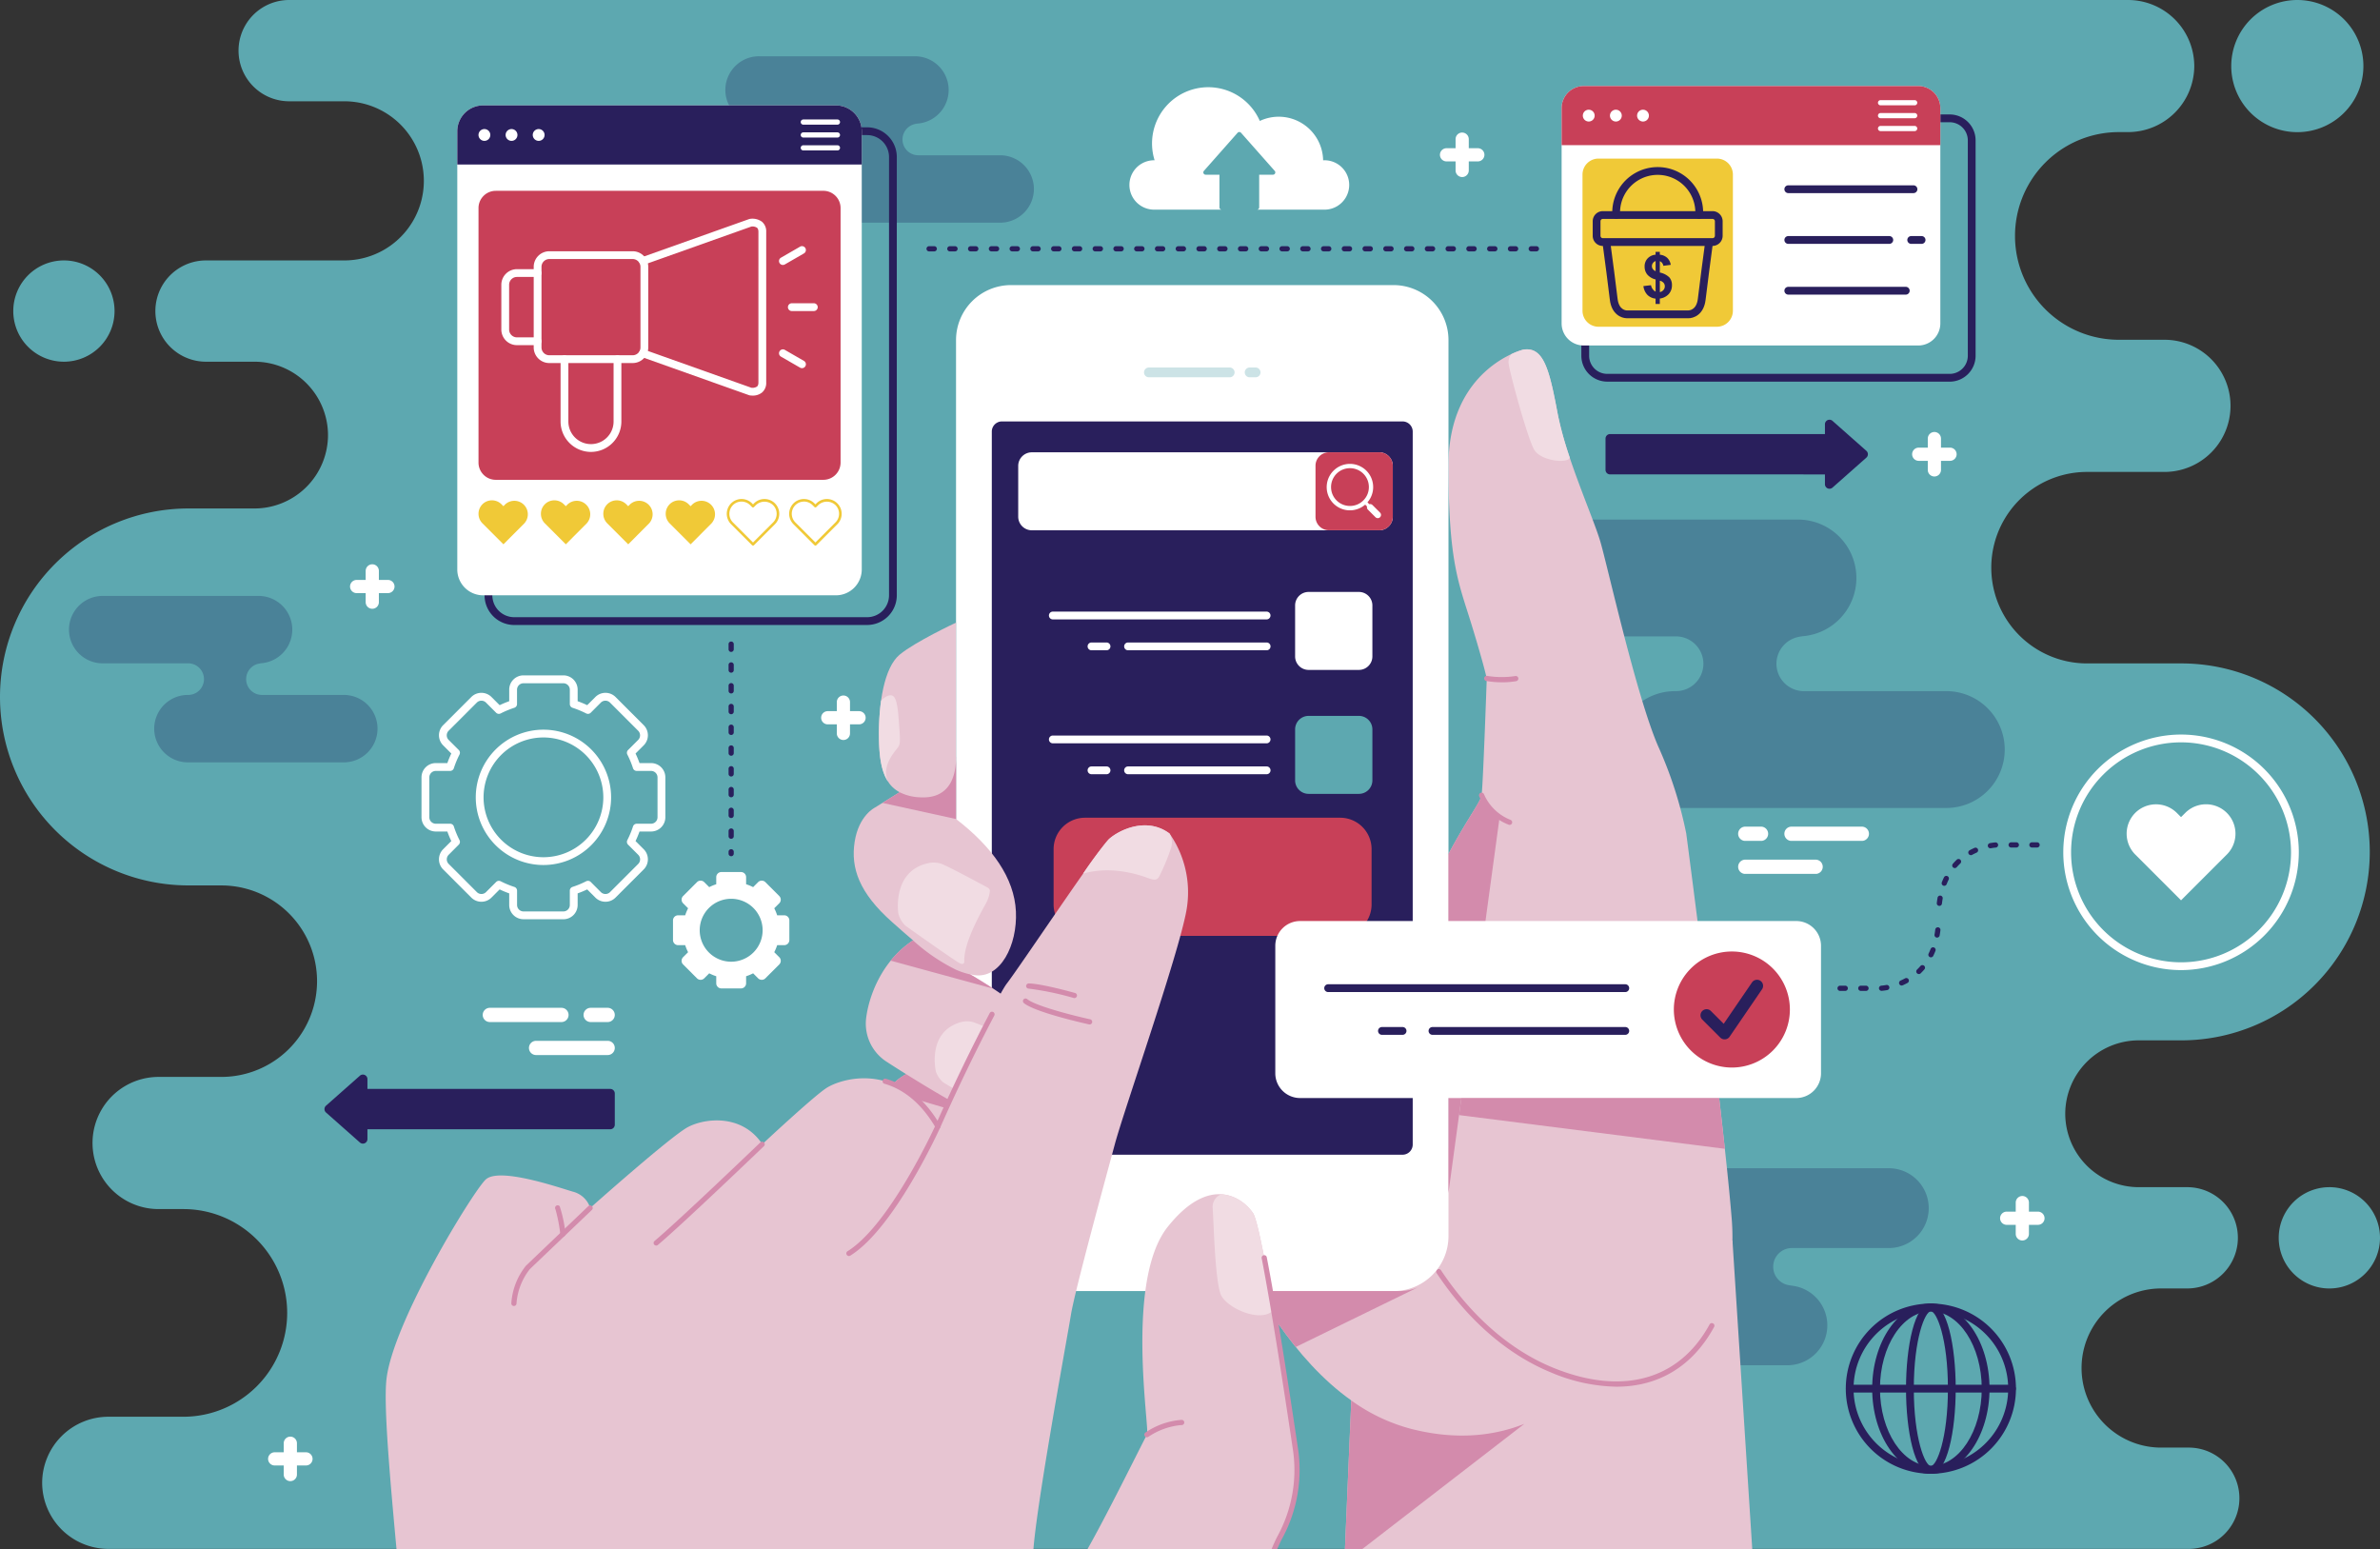 <svg id="Grupo_1100262" data-name="Grupo 1100262" xmlns="http://www.w3.org/2000/svg" xmlns:xlink="http://www.w3.org/1999/xlink" width="400" height="260.363" viewBox="0 0 400 260.363">
  <rect x="0" y="0" width="400" height="260.363" fill="#333333" stroke="none"/>
  <defs>
    <clipPath id="clip-path">
      <rect id="Rectángulo_401695" data-name="Rectángulo 401695" width="400" height="260.3" fill="none"/>
    </clipPath>
    <clipPath id="clip-path-2">
      <rect id="Rectángulo_401696" data-name="Rectángulo 401696" width="256.666" height="257.28" fill="none"/>
    </clipPath>
  </defs>
  <g id="Grupo_1100259" data-name="Grupo 1100259">
    <g id="Grupo_1100258" data-name="Grupo 1100258" clip-path="url(#clip-path)">
      <path id="Trazado_875377" data-name="Trazado 875377" d="M35.3,148.8H31.674a31.674,31.674,0,1,1,0-63.348H42.8A12.367,12.367,0,0,0,55.128,73.12h0A12.368,12.368,0,0,0,42.8,60.787H34.623a8.51,8.51,0,1,1,0-17.021H57.862a13.372,13.372,0,0,0,0-26.745H48.508A8.511,8.511,0,0,1,48.508,0H357.686a11.139,11.139,0,0,1,11.1,11.1h0a11.14,11.14,0,0,1-11.1,11.1h-1.579a17.45,17.45,0,0,0,0,34.9h7.665a11.105,11.105,0,1,1,0,22.21H350.761a16.091,16.091,0,1,0,0,32.182h16.023a31.674,31.674,0,0,1,0,63.347h-7.35A12.368,12.368,0,0,0,347.1,187.181h0a12.368,12.368,0,0,0,12.332,12.331h8.172a8.51,8.51,0,1,1,0,17.021h-4.39a13.372,13.372,0,1,0,0,26.745h4.645a8.511,8.511,0,1,1,0,17.022H18.185a11.141,11.141,0,0,1-11.1-11.106h0a11.139,11.139,0,0,1,11.1-11.1h12.63a17.45,17.45,0,0,0,0-34.9H26.656a11.1,11.1,0,0,1,0-22.21H37.322a16.091,16.091,0,0,0,0-32.181Zm356.191,50.714A8.511,8.511,0,1,0,400,208.023a8.511,8.511,0,0,0-8.509-8.511M386.1,22.21A11.105,11.105,0,1,0,375,11.106,11.105,11.105,0,0,0,386.1,22.21M10.741,60.787a8.51,8.51,0,1,0-8.51-8.51,8.51,8.51,0,0,0,8.51,8.51" fill="#5da8b0" fill-rule="evenodd"/>
      <path id="Trazado_875378" data-name="Trazado 875378" d="M312.545,36.094h.084a9.452,9.452,0,0,1,17.682-6.608A7.463,7.463,0,0,1,340.951,36.1c.076,0,.155-.007.233-.007a4.149,4.149,0,1,1,0,8.3H329.816a.388.388,0,0,0,.388-.387V38.519h2.322a.379.379,0,0,0,.352-.229.375.375,0,0,0-.063-.415l-5.66-6.4a.389.389,0,0,0-.581,0l-5.658,6.4a.387.387,0,0,0,.29.644h2.32v5.486a.389.389,0,0,0,.388.387H312.545a4.149,4.149,0,0,1,0-8.3" transform="translate(-118.577 -9.159)" fill="#fff" fill-rule="evenodd"/>
      <path id="Trazado_875379" data-name="Trazado 875379" d="M518.3,384.518a14.3,14.3,0,1,1,14.3-14.3,14.321,14.321,0,0,1-14.3,14.3m0-27.3a12.995,12.995,0,1,0,12.995,12.995A13.009,13.009,0,0,0,518.3,357.219" transform="translate(-193.783 -136.846)" fill="#291f5c"/>
      <path id="Trazado_875380" data-name="Trazado 875380" d="M521.072,384.518c-5.438,0-9.862-6.417-9.862-14.3s4.424-14.3,9.862-14.3,9.862,6.417,9.862,14.3-4.424,14.3-9.862,14.3m0-27.3c-4.717,0-8.553,5.829-8.553,12.995s3.836,13,8.553,13,8.553-5.829,8.553-13-3.836-12.995-8.553-12.995" transform="translate(-196.558 -136.846)" fill="#291f5c"/>
      <path id="Trazado_875381" data-name="Trazado 875381" d="M531.947,379.4h-27.3a.655.655,0,0,1,0-1.309h27.3a.655.655,0,0,1,0,1.309" transform="translate(-193.783 -145.372)" fill="#291f5c"/>
      <path id="Trazado_875382" data-name="Trazado 875382" d="M524.625,384.518c-2.741,0-4.176-7.2-4.176-14.3s1.435-14.3,4.176-14.3,4.175,7.2,4.175,14.3-1.434,14.3-4.175,14.3m0-27.3c-.973,0-2.866,4.586-2.866,12.995s1.893,13,2.866,13,2.866-4.587,2.866-13-1.893-12.995-2.866-12.995" transform="translate(-200.11 -136.846)" fill="#291f5c"/>
      <path id="Trazado_875383" data-name="Trazado 875383" d="M196.05,240.15a8.111,8.111,0,0,1,1.18.489l.841-.841a.862.862,0,0,1,1.216,0l2.336,2.337a.861.861,0,0,1,0,1.214l-.841.841a8.119,8.119,0,0,1,.489,1.181h1.189a.862.862,0,0,1,.859.859v3.3a.862.862,0,0,1-.859.86h-1.189a8.119,8.119,0,0,1-.489,1.181l.841.841a.862.862,0,0,1,0,1.216l-2.336,2.336a.862.862,0,0,1-1.216,0l-.841-.842a8.049,8.049,0,0,1-1.18.491v1.189a.861.861,0,0,1-.859.858h-3.3a.861.861,0,0,1-.859-.858v-1.189a8.049,8.049,0,0,1-1.18-.491l-.842.842a.862.862,0,0,1-1.215,0l-2.336-2.336a.862.862,0,0,1,0-1.216l.841-.841a7.983,7.983,0,0,1-.489-1.181h-1.19a.862.862,0,0,1-.859-.86v-3.3a.862.862,0,0,1,.859-.859h1.19a8.174,8.174,0,0,1,.489-1.181l-.841-.841a.861.861,0,0,1,0-1.214l2.336-2.337a.861.861,0,0,1,1.215,0l.842.841a8.111,8.111,0,0,1,1.18-.489v-1.19a.861.861,0,0,1,.859-.859h3.3a.861.861,0,0,1,.859.859Zm-2.511,2.445a5.287,5.287,0,1,0,5.287,5.287,5.287,5.287,0,0,0-5.287-5.287" transform="translate(-70.654 -91.549)" fill="#fff" fill-rule="evenodd"/>
      <path id="Trazado_875384" data-name="Trazado 875384" d="M138.941,225.395h-6.7a2.4,2.4,0,0,1-2.4-2.4v-1.943a17.242,17.242,0,0,1-1.608-.667l-1.374,1.374a2.4,2.4,0,0,1-3.388,0l-4.736-4.736a2.4,2.4,0,0,1,0-3.388l1.374-1.375a17.246,17.246,0,0,1-.667-1.606h-1.942a2.4,2.4,0,0,1-2.4-2.4v-6.7a2.4,2.4,0,0,1,2.4-2.4h1.942a17.1,17.1,0,0,1,.667-1.608l-1.373-1.374a2.4,2.4,0,0,1,0-3.388l4.736-4.736a2.4,2.4,0,0,1,3.388,0l1.374,1.374a17.109,17.109,0,0,1,1.608-.667v-1.943a2.4,2.4,0,0,1,2.4-2.4h6.7a2.4,2.4,0,0,1,2.4,2.4v1.943a17,17,0,0,1,1.608.667l1.374-1.374a2.4,2.4,0,0,1,3.388,0l4.736,4.736a2.4,2.4,0,0,1,0,3.388l-1.374,1.374a16.913,16.913,0,0,1,.667,1.608h1.942a2.4,2.4,0,0,1,2.4,2.4v6.7a2.4,2.4,0,0,1-2.4,2.4h-1.942a17.081,17.081,0,0,1-.667,1.606l1.374,1.374a2.4,2.4,0,0,1,0,3.388l-4.737,4.737a2.4,2.4,0,0,1-3.388,0l-1.374-1.375a17.059,17.059,0,0,1-1.607.667V223a2.4,2.4,0,0,1-2.4,2.4m-10.833-6.454a.655.655,0,0,1,.3.071,15.527,15.527,0,0,0,2.3.952.655.655,0,0,1,.452.623V223a1.088,1.088,0,0,0,1.088,1.087h6.7A1.088,1.088,0,0,0,140.028,223v-2.412a.655.655,0,0,1,.453-.623,15.443,15.443,0,0,0,2.3-.953.655.655,0,0,1,.761.121l1.706,1.707a1.087,1.087,0,0,0,1.537,0l4.736-4.736a1.09,1.09,0,0,0,0-1.538l-1.706-1.706a.655.655,0,0,1-.12-.761,15.726,15.726,0,0,0,.953-2.3.654.654,0,0,1,.622-.453h2.41a1.088,1.088,0,0,0,1.087-1.087v-6.7a1.088,1.088,0,0,0-1.087-1.087h-2.41a.654.654,0,0,1-.622-.452,15.847,15.847,0,0,0-.953-2.3.654.654,0,0,1,.12-.76l1.7-1.7a1.089,1.089,0,0,0,0-1.538l-4.736-4.736a1.088,1.088,0,0,0-1.538,0l-1.7,1.706a.655.655,0,0,1-.76.12,15.907,15.907,0,0,0-2.3-.953.654.654,0,0,1-.452-.622v-2.411a1.088,1.088,0,0,0-1.087-1.087h-6.7a1.089,1.089,0,0,0-1.088,1.087v2.411a.654.654,0,0,1-.452.622,15.772,15.772,0,0,0-2.3.953.654.654,0,0,1-.761-.12l-1.706-1.706a1.089,1.089,0,0,0-1.538,0l-4.736,4.736a1.09,1.09,0,0,0,0,1.538l1.706,1.7a.654.654,0,0,1,.12.76,15.833,15.833,0,0,0-.953,2.3.654.654,0,0,1-.622.452h-2.41a1.088,1.088,0,0,0-1.087,1.087v6.7a1.088,1.088,0,0,0,1.087,1.087h2.41a.654.654,0,0,1,.622.452,15.712,15.712,0,0,0,.953,2.3.654.654,0,0,1-.12.76l-1.7,1.706a1.089,1.089,0,0,0,0,1.538l4.736,4.736a1.088,1.088,0,0,0,1.538,0l1.706-1.706a.654.654,0,0,1,.463-.192m7.483-2.655a11.372,11.372,0,1,1,11.372-11.373,11.385,11.385,0,0,1-11.372,11.373m0-21.436a10.063,10.063,0,1,0,10.064,10.062,10.074,10.074,0,0,0-10.064-10.062" transform="translate(-44.259 -70.913)" fill="#fff"/>
      <path id="Trazado_875385" data-name="Trazado 875385" d="M95.82,302.593v1.646a.763.763,0,0,1-1.27.572l-5.693-5.036a.767.767,0,0,1,0-1.145l5.693-5.036a.763.763,0,0,1,1.27.572v1.646h40.808a.765.765,0,0,1,.764.765v5.251a.765.765,0,0,1-.764.764Z" transform="translate(-34.066 -112.811)" fill="#291f5c" fill-rule="evenodd"/>
      <path id="Trazado_875386" data-name="Trazado 875386" d="M582.136,221.053h0a4.958,4.958,0,0,1,6.99,0l.71.709.708-.709a4.944,4.944,0,0,1,6.992,6.992l-7.7,7.7-7.7-7.7a4.958,4.958,0,0,1,0-6.992" transform="translate(-223.274 -84.44)" fill="#fff" fill-rule="evenodd"/>
      <path id="Trazado_875387" data-name="Trazado 875387" d="M583.183,240.146a19.792,19.792,0,1,1,19.793-19.792,19.815,19.815,0,0,1-19.793,19.792m0-38.275a18.483,18.483,0,1,0,18.484,18.484,18.5,18.5,0,0,0-18.484-18.484" transform="translate(-216.621 -77.115)" fill="#fff"/>
      <path id="Trazado_875388" data-name="Trazado 875388" d="M203.728,15.363h26.2a5.664,5.664,0,1,1,0,11.329h.565a2.655,2.655,0,0,0,0,5.311h13.765a5.681,5.681,0,0,1,5.664,5.664h0a5.681,5.681,0,0,1-5.664,5.664h-26.2a5.681,5.681,0,0,1-5.664-5.664h0A5.682,5.682,0,0,1,218.058,32h.043a2.655,2.655,0,1,0,0-5.311H203.728a5.664,5.664,0,0,1,0-11.329" transform="translate(-76.155 -5.907)" fill="#4a8298" fill-rule="evenodd"/>
      <path id="Trazado_875389" data-name="Trazado 875389" d="M433.626,352.082h31.013a6.706,6.706,0,0,0,0-13.411h.669a3.143,3.143,0,1,1,0-6.286H481.6a6.705,6.705,0,1,0,0-13.41H450.589a6.705,6.705,0,1,0,0,13.41h.05a3.143,3.143,0,0,1,0,6.286H433.626a6.706,6.706,0,1,0,0,13.411" transform="translate(-164.149 -122.644)" fill="#4a8298" fill-rule="evenodd"/>
      <path id="Trazado_875390" data-name="Trazado 875390" d="M411.054,141.863h45.4a9.817,9.817,0,1,1,0,19.634h.98a4.616,4.616,0,0,0-4.6,4.6h0a4.615,4.615,0,0,0,4.6,4.6h23.854a9.817,9.817,0,1,1,0,19.633h-45.4a9.817,9.817,0,1,1,0-19.633h.073a4.615,4.615,0,0,0,4.6-4.6h0a4.615,4.615,0,0,0-4.6-4.6H411.054a9.817,9.817,0,0,1,0-19.634" transform="translate(-154.274 -54.546)" fill="#4a8298" fill-rule="evenodd"/>
      <path id="Trazado_875391" data-name="Trazado 875391" d="M24.5,162.711H50.7a5.664,5.664,0,1,1,0,11.329h.565a2.655,2.655,0,0,0,0,5.311H65.025a5.665,5.665,0,0,1,0,11.33h-26.2a5.665,5.665,0,0,1,0-11.33h.044a2.655,2.655,0,0,0,0-5.311H24.5a5.664,5.664,0,1,1,0-11.329" transform="translate(-7.241 -62.562)" fill="#4a8298" fill-rule="evenodd"/>
      <path id="Trazado_875392" data-name="Trazado 875392" d="M495.443,225.711H483.407a1.2,1.2,0,0,0,0,2.39h12.036a1.2,1.2,0,0,0,0-2.39m-16.943,0h-2.861a1.2,1.2,0,0,0,0,2.39H478.5a1.2,1.2,0,0,0,0-2.39m9.175,5.548H475.639a1.2,1.2,0,0,0,0,2.39h12.036a1.2,1.2,0,0,0,0-2.39" transform="translate(-182.422 -86.785)" fill="#fff" fill-rule="evenodd"/>
      <path id="Trazado_875393" data-name="Trazado 875393" d="M78.584,392.257h0a1.112,1.112,0,0,1,1.109,1.109v5.259a1.109,1.109,0,0,1-2.219,0v-5.259a1.113,1.113,0,0,1,1.11-1.109" transform="translate(-29.788 -150.821)" fill="#fff" fill-rule="evenodd"/>
      <path id="Trazado_875394" data-name="Trazado 875394" d="M80.68,397.637h0a1.111,1.111,0,0,1-1.109,1.109H74.312a1.111,1.111,0,0,1-1.108-1.109h0a1.112,1.112,0,0,1,1.108-1.109h5.259a1.112,1.112,0,0,1,1.109,1.109" transform="translate(-28.147 -152.463)" fill="#fff" fill-rule="evenodd"/>
      <path id="Trazado_875395" data-name="Trazado 875395" d="M100.961,154.072h0a1.112,1.112,0,0,1,1.109,1.109v5.259a1.109,1.109,0,0,1-2.218,0v-5.259a1.112,1.112,0,0,1,1.109-1.109" transform="translate(-38.393 -59.24)" fill="#fff" fill-rule="evenodd"/>
      <path id="Trazado_875396" data-name="Trazado 875396" d="M103.058,159.452h0a1.113,1.113,0,0,1-1.109,1.109H96.69a1.113,1.113,0,0,1-1.109-1.109h0a1.113,1.113,0,0,1,1.109-1.109h5.259a1.113,1.113,0,0,1,1.109,1.109" transform="translate(-36.75 -60.882)" fill="#fff" fill-rule="evenodd"/>
      <path id="Trazado_875397" data-name="Trazado 875397" d="M527.506,117.951h0a1.112,1.112,0,0,1,1.108,1.109v5.259a1.109,1.109,0,0,1-2.219,0V119.06a1.113,1.113,0,0,1,1.11-1.109" transform="translate(-202.397 -45.352)" fill="#fff" fill-rule="evenodd"/>
      <path id="Trazado_875398" data-name="Trazado 875398" d="M529.6,123.332h0a1.113,1.113,0,0,1-1.109,1.109h-5.26a1.109,1.109,0,0,1,0-2.218h5.26a1.113,1.113,0,0,1,1.109,1.109" transform="translate(-200.755 -46.994)" fill="#fff" fill-rule="evenodd"/>
      <path id="Trazado_875399" data-name="Trazado 875399" d="M551.517,326.552h0a1.111,1.111,0,0,1,1.109,1.109v5.26a1.109,1.109,0,0,1-2.218,0v-5.26a1.112,1.112,0,0,1,1.109-1.109" transform="translate(-211.629 -125.558)" fill="#fff" fill-rule="evenodd"/>
      <path id="Trazado_875400" data-name="Trazado 875400" d="M553.612,331.932h0a1.112,1.112,0,0,1-1.109,1.11h-5.258a1.109,1.109,0,0,1,0-2.218H552.5a1.111,1.111,0,0,1,1.109,1.109" transform="translate(-209.987 -127.2)" fill="#fff" fill-rule="evenodd"/>
      <path id="Trazado_875401" data-name="Trazado 875401" d="M398.564,36.195h0a1.112,1.112,0,0,1,1.109,1.109v5.259a1.112,1.112,0,0,1-1.109,1.109h0a1.112,1.112,0,0,1-1.109-1.109V37.3a1.112,1.112,0,0,1,1.109-1.109" transform="translate(-152.82 -13.917)" fill="#fff" fill-rule="evenodd"/>
      <path id="Trazado_875402" data-name="Trazado 875402" d="M400.66,41.576h0a1.113,1.113,0,0,1-1.11,1.109h-5.258a1.112,1.112,0,0,1-1.109-1.109h0a1.112,1.112,0,0,1,1.109-1.109h5.258a1.112,1.112,0,0,1,1.11,1.109" transform="translate(-151.177 -15.559)" fill="#fff" fill-rule="evenodd"/>
      <path id="Trazado_875403" data-name="Trazado 875403" d="M229.606,189.9h0a1.113,1.113,0,0,1,1.109,1.109v5.259a1.112,1.112,0,0,1-1.109,1.109h0a1.112,1.112,0,0,1-1.109-1.109v-5.259a1.112,1.112,0,0,1,1.109-1.109" transform="translate(-87.856 -73.016)" fill="#fff" fill-rule="evenodd"/>
      <path id="Trazado_875404" data-name="Trazado 875404" d="M231.7,195.281h0a1.113,1.113,0,0,1-1.109,1.11h-5.259a1.109,1.109,0,0,1,0-2.219h5.259a1.112,1.112,0,0,1,1.109,1.109" transform="translate(-86.213 -74.658)" fill="#fff" fill-rule="evenodd"/>
      <path id="Trazado_875405" data-name="Trazado 875405" d="M133.011,275.172h12.035a1.2,1.2,0,0,1,1.195,1.2h0a1.2,1.2,0,0,1-1.195,1.193H133.011a1.2,1.2,0,0,1-1.2-1.193h0a1.2,1.2,0,0,1,1.2-1.2m16.942,0h2.86a1.2,1.2,0,0,1,1.195,1.2h0a1.2,1.2,0,0,1-1.195,1.193h-2.86a1.2,1.2,0,0,1-1.195-1.193h0a1.2,1.2,0,0,1,1.195-1.2m-9.175,5.549h12.035a1.194,1.194,0,1,1,0,2.389H140.778a1.194,1.194,0,1,1,0-2.389" transform="translate(-50.683 -105.802)" fill="#fff" fill-rule="evenodd"/>
      <path id="Trazado_875406" data-name="Trazado 875406" d="M475.275,123.791v1.646a.764.764,0,0,0,1.27.573l5.693-5.037a.767.767,0,0,0,0-1.145l-5.693-5.037a.764.764,0,0,0-1.27.573v1.646H439.161a.764.764,0,0,0-.763.765v5.251a.764.764,0,0,0,.763.764Z" transform="translate(-168.562 -44.063)" fill="#291f5c" fill-rule="evenodd"/>
      <path id="Trazado_875407" data-name="Trazado 875407" d="M355.494,68.094h-.873a.436.436,0,1,1,0-.872h.873a.436.436,0,1,1,0,.872m-3.49,0h-.872a.436.436,0,1,1,0-.872H352a.436.436,0,1,1,0,.872m-3.489,0h-.872a.436.436,0,1,1,0-.872h.872a.436.436,0,1,1,0,.872m-3.489,0h-.873a.436.436,0,1,1,0-.872h.873a.436.436,0,1,1,0,.872m-3.49,0h-.872a.436.436,0,1,1,0-.872h.872a.436.436,0,1,1,0,.872m-3.489,0h-.872a.436.436,0,1,1,0-.872h.872a.436.436,0,1,1,0,.872m-3.489,0h-.873a.436.436,0,1,1,0-.872h.873a.436.436,0,1,1,0,.872m-3.49,0h-.872a.436.436,0,1,1,0-.872h.872a.436.436,0,1,1,0,.872m-3.489,0h-.872a.436.436,0,1,1,0-.872h.872a.436.436,0,1,1,0,.872m-3.489,0h-.873a.436.436,0,1,1,0-.872h.873a.436.436,0,1,1,0,.872m-3.49,0h-.872a.436.436,0,1,1,0-.872h.872a.436.436,0,1,1,0,.872m-3.489,0h-.872a.436.436,0,1,1,0-.872h.872a.436.436,0,1,1,0,.872m-3.49,0h-.872a.436.436,0,1,1,0-.872h.872a.436.436,0,1,1,0,.872m-3.489,0h-.872a.436.436,0,1,1,0-.872h.872a.436.436,0,1,1,0,.872m-3.489,0h-.873a.436.436,0,1,1,0-.872h.873a.436.436,0,1,1,0,.872m-3.49,0h-.872a.436.436,0,1,1,0-.872h.872a.436.436,0,1,1,0,.872m-3.489,0h-.872a.436.436,0,1,1,0-.872h.872a.436.436,0,1,1,0,.872m-3.49,0H295.3a.436.436,0,0,1,0-.872h.872a.436.436,0,1,1,0,.872m-3.489,0h-.872a.436.436,0,1,1,0-.872h.872a.436.436,0,1,1,0,.872m-3.489,0h-.873a.436.436,0,0,1,0-.872h.873a.436.436,0,0,1,0,.872m-3.49,0h-.872a.436.436,0,0,1,0-.872h.872a.436.436,0,1,1,0,.872m-3.489,0h-.872a.436.436,0,0,1,0-.872h.872a.436.436,0,1,1,0,.872m-3.489,0h-.872a.436.436,0,1,1,0-.872h.872a.436.436,0,1,1,0,.872m-3.489,0h-.873a.436.436,0,0,1,0-.872h.873a.436.436,0,0,1,0,.872m-3.49,0h-.872a.436.436,0,0,1,0-.872h.872a.436.436,0,1,1,0,.872m-3.489,0h-.872a.436.436,0,1,1,0-.872h.872a.436.436,0,1,1,0,.872m-3.489,0h-.873a.436.436,0,0,1,0-.872h.873a.436.436,0,0,1,0,.872m-3.49,0H260.4a.436.436,0,1,1,0-.872h.872a.436.436,0,1,1,0,.872m-3.489,0h-.872a.436.436,0,1,1,0-.872h.872a.436.436,0,0,1,0,.872m-3.489,0h-.872a.436.436,0,1,1,0-.872h.872a.436.436,0,0,1,0,.872" transform="translate(-97.273 -25.847)" fill="#291f5c"/>
      <path id="Trazado_875408" data-name="Trazado 875408" d="M199.377,211.245a.436.436,0,0,1-.436-.436V210.5a.436.436,0,1,1,.872,0v.311a.436.436,0,0,1-.436.436m0-2.928a.436.436,0,0,1-.436-.436v-.873a.436.436,0,1,1,.872,0v.873a.436.436,0,0,1-.436.436m0-3.49a.435.435,0,0,1-.436-.436v-.872a.436.436,0,1,1,.872,0v.872a.435.435,0,0,1-.436.436m0-3.489a.436.436,0,0,1-.436-.436v-.872a.436.436,0,1,1,.872,0v.872a.436.436,0,0,1-.436.436m0-3.49a.436.436,0,0,1-.436-.436v-.872a.436.436,0,1,1,.872,0v.872a.436.436,0,0,1-.436.436m0-3.49a.435.435,0,0,1-.436-.436v-.872a.436.436,0,1,1,.872,0v.872a.435.435,0,0,1-.436.436m0-3.489a.435.435,0,0,1-.436-.436v-.873a.436.436,0,0,1,.872,0v.873a.435.435,0,0,1-.436.436m0-3.489a.436.436,0,0,1-.436-.436v-.872a.436.436,0,1,1,.872,0v.872a.436.436,0,0,1-.436.436m0-3.49a.435.435,0,0,1-.436-.436v-.873a.436.436,0,0,1,.872,0v.873a.435.435,0,0,1-.436.436m0-3.489a.436.436,0,0,1-.436-.436v-.872a.436.436,0,0,1,.872,0v.872a.436.436,0,0,1-.436.436m0-3.489a.435.435,0,0,1-.436-.436V175.6a.436.436,0,0,1,.872,0v.873a.435.435,0,0,1-.436.436" transform="translate(-76.492 -67.351)" fill="#291f5c"/>
      <path id="Trazado_875409" data-name="Trazado 875409" d="M506.529,254.955h-.873a.436.436,0,0,1,0-.873h.873a.436.436,0,1,1,0,.873m-3.489,0h-.872a.436.436,0,1,1,0-.873h.872a.436.436,0,1,1,0,.873m6.108-.01a.436.436,0,0,1-.034-.871c.172-.015.456-.045.825-.113a.436.436,0,1,1,.156.859c-.4.073-.718.107-.91.123l-.036,0m3.369-.89a.436.436,0,0,1-.177-.835c.246-.11.5-.233.751-.371a.436.436,0,1,1,.418.766c-.274.15-.547.284-.814.4a.43.43,0,0,1-.177.038m2.887-1.928a.437.437,0,0,1-.3-.751q.293-.282.572-.6a.436.436,0,1,1,.66.57c-.2.23-.409.453-.627.662a.437.437,0,0,1-.3.122m2.026-2.813a.431.431,0,0,1-.189-.044.435.435,0,0,1-.2-.582q.177-.367.336-.768a.436.436,0,1,1,.811.319c-.114.289-.235.564-.363.828a.436.436,0,0,1-.393.246M518.474,246a.47.47,0,0,1-.077-.007.438.438,0,0,1-.354-.507q.073-.4.124-.836a.436.436,0,1,1,.867.1q-.054.456-.13.887a.438.438,0,0,1-.429.36m.383-5.331a.489.489,0,0,1-.052,0,.436.436,0,0,1-.382-.484c.036-.3.08-.6.13-.886a.436.436,0,1,1,.859.153c-.048.27-.089.549-.123.836a.436.436,0,0,1-.433.385m.821-3.374a.429.429,0,0,1-.16-.031.436.436,0,0,1-.246-.566c.113-.289.234-.564.362-.828a.436.436,0,1,1,.785.38q-.178.367-.336.768a.436.436,0,0,1-.406.276m1.776-2.978a.437.437,0,0,1-.33-.721c.2-.23.409-.452.627-.662a.436.436,0,1,1,.6.628c-.195.188-.386.388-.571.6a.434.434,0,0,1-.331.151m2.705-2.173a.436.436,0,0,1-.21-.819c.275-.15.548-.284.814-.4a.436.436,0,0,1,.355.8c-.247.11-.5.233-.751.372a.442.442,0,0,1-.209.054m3.282-1.159a.436.436,0,0,1-.078-.865c.4-.073.718-.108.911-.123a.436.436,0,0,1,.071.869c-.173.014-.456.045-.825.112a.433.433,0,0,1-.079.007m7.849-.129h-.872a.436.436,0,1,1,0-.873h.872a.436.436,0,1,1,0,.873m-3.489,0h-.873a.436.436,0,1,1,0-.873h.873a.436.436,0,0,1,0,.873" transform="translate(-192.913 -88.428)" fill="#291f5c"/>
      <path id="Trazado_875410" data-name="Trazado 875410" d="M493.712,76.148H436.156A4.357,4.357,0,0,1,431.8,71.8v-36.2a4.357,4.357,0,0,1,4.352-4.353h57.556a4.358,4.358,0,0,1,4.353,4.353V71.8a4.358,4.358,0,0,1-4.353,4.352m-57.556-43.6a3.047,3.047,0,0,0-3.042,3.044V71.8a3.046,3.046,0,0,0,3.042,3.044h57.556a3.047,3.047,0,0,0,3.044-3.044v-36.2a3.047,3.047,0,0,0-3.044-3.044Z" transform="translate(-166.027 -12.012)" fill="#291f5c"/>
      <path id="Trazado_875411" data-name="Trazado 875411" d="M430.111,23.5H486.36a3.71,3.71,0,0,1,3.7,3.7V63.4a3.71,3.71,0,0,1-3.7,3.7H430.111a3.71,3.71,0,0,1-3.7-3.7V27.2a3.708,3.708,0,0,1,3.7-3.7" transform="translate(-163.954 -9.037)" fill="#fff" fill-rule="evenodd"/>
      <path id="Trazado_875412" data-name="Trazado 875412" d="M430.111,23.5H486.36a3.71,3.71,0,0,1,3.7,3.7v6.233H426.414V27.2a3.708,3.708,0,0,1,3.7-3.7" transform="translate(-163.954 -9.037)" fill="#c84058" fill-rule="evenodd"/>
      <path id="Trazado_875413" data-name="Trazado 875413" d="M433.194,31.942a.993.993,0,1,0-.993-.993.995.995,0,0,0,.993.993" transform="translate(-166.179 -11.518)" fill="#fff" fill-rule="evenodd"/>
      <path id="Trazado_875414" data-name="Trazado 875414" d="M440.6,31.942a.993.993,0,1,0-.993-.993,1,1,0,0,0,.993.993" transform="translate(-169.027 -11.518)" fill="#fff" fill-rule="evenodd"/>
      <path id="Trazado_875415" data-name="Trazado 875415" d="M448.01,31.942a.993.993,0,1,0-.993-.993,1,1,0,0,0,.993.993" transform="translate(-171.876 -11.518)" fill="#fff" fill-rule="evenodd"/>
      <path id="Trazado_875416" data-name="Trazado 875416" d="M518.957,28.214h-5.732a.436.436,0,1,1,0-.872h5.732a.436.436,0,1,1,0,.872" transform="translate(-197.165 -10.513)" fill="#fff"/>
      <path id="Trazado_875417" data-name="Trazado 875417" d="M518.957,31.734h-5.732a.436.436,0,1,1,0-.872h5.732a.436.436,0,1,1,0,.872" transform="translate(-197.165 -11.866)" fill="#fff"/>
      <path id="Trazado_875418" data-name="Trazado 875418" d="M518.957,35.253h-5.732a.436.436,0,1,1,0-.872h5.732a.436.436,0,1,1,0,.872" transform="translate(-197.165 -13.219)" fill="#fff"/>
      <path id="Trazado_875419" data-name="Trazado 875419" d="M434.792,43.3h19.917a2.688,2.688,0,0,1,2.68,2.68v22.9a2.688,2.688,0,0,1-2.68,2.68H434.792a2.687,2.687,0,0,1-2.68-2.68v-22.9a2.687,2.687,0,0,1,2.68-2.68" transform="translate(-166.145 -16.649)" fill="#f0c937" fill-rule="evenodd"/>
      <path id="Trazado_875420" data-name="Trazado 875420" d="M450.792,75.447V73.4a2.673,2.673,0,0,1-1.4-.828,2.087,2.087,0,0,1-.446-1.349,1.905,1.905,0,0,1,.5-1.349,2.021,2.021,0,0,1,1.342-.63V68.76h.714v.482a2.131,2.131,0,0,1,1.246.532,2.057,2.057,0,0,1,.59,1.174l-1.245.161a1,1,0,0,0-.591-.783v1.913a3.175,3.175,0,0,1,1.608.823,1.942,1.942,0,0,1,.43,1.3,2.161,2.161,0,0,1-.539,1.493,2.428,2.428,0,0,1-1.5.756v.914h-.714v-.9A2.275,2.275,0,0,1,449.421,76a2.568,2.568,0,0,1-.677-1.483l1.275-.151a1.62,1.62,0,0,0,.295.675,1.358,1.358,0,0,0,.479.41m0-5.141a.905.905,0,0,0-.454.338.861.861,0,0,0-.169.518.834.834,0,0,0,.153.482,1.052,1.052,0,0,0,.47.359Zm.714,5.221a1.062,1.062,0,0,0,.6-.351.948.948,0,0,0,.233-.64.861.861,0,0,0-.2-.564,1.231,1.231,0,0,0-.636-.365Z" transform="translate(-172.54 -26.438)" fill="#291f5c" fill-rule="evenodd"/>
      <path id="Trazado_875421" data-name="Trazado 875421" d="M441.652,78.838c-.894,0-2.573-.642-2.855-3.138-.218-1.938-.867-6.833-1.235-9.578l1.3-.174c.369,2.751,1.019,7.656,1.239,9.606s1.46,1.977,1.615,1.975h10.243c.159,0,1.417-.033,1.636-1.975.234-2.074.945-7.408,1.239-9.6l1.3.174c-.295,2.193-1,7.516-1.235,9.578-.292,2.575-2.059,3.172-2.967,3.136H441.734l-.082,0" transform="translate(-168.24 -25.357)" fill="#291f5c"/>
      <path id="Trazado_875422" data-name="Trazado 875422" d="M455.039,63.5H436.6a1.7,1.7,0,0,1-1.7-1.7V59.348a1.7,1.7,0,0,1,1.7-1.7h18.437a1.706,1.706,0,0,1,1.7,1.7v2.446a1.706,1.706,0,0,1-1.7,1.7M436.6,58.955a.394.394,0,0,0-.393.394v2.446a.394.394,0,0,0,.393.394h18.437a.4.4,0,0,0,.4-.394V59.348a.4.4,0,0,0-.4-.394Z" transform="translate(-167.217 -22.165)" fill="#291f5c"/>
      <path id="Trazado_875423" data-name="Trazado 875423" d="M454.856,54.331a.654.654,0,0,1-.654-.654v-.419a6.329,6.329,0,0,0-12.658,0v.419a.655.655,0,0,1-1.309,0v-.419a7.638,7.638,0,0,1,15.276,0v.419a.654.654,0,0,1-.654.654" transform="translate(-169.268 -17.541)" fill="#291f5c"/>
      <path id="Trazado_875424" data-name="Trazado 875424" d="M508.942,51.909H487.9a.654.654,0,1,1,0-1.309h21.04a.654.654,0,1,1,0,1.309" transform="translate(-187.345 -19.455)" fill="#291f5c"/>
      <path id="Trazado_875425" data-name="Trazado 875425" d="M504.877,65.767H487.9a.654.654,0,1,1,0-1.309h16.974a.654.654,0,0,1,0,1.309" transform="translate(-187.345 -24.784)" fill="#291f5c"/>
      <path id="Trazado_875426" data-name="Trazado 875426" d="M523.2,65.767h-1.744a.654.654,0,1,1,0-1.309H523.2a.654.654,0,1,1,0,1.309" transform="translate(-200.244 -24.784)" fill="#291f5c"/>
      <path id="Trazado_875427" data-name="Trazado 875427" d="M507.645,79.625H487.9a.654.654,0,1,1,0-1.309h19.742a.654.654,0,0,1,0,1.309" transform="translate(-187.345 -30.112)" fill="#291f5c"/>
      <path id="Trazado_875428" data-name="Trazado 875428" d="M196.612,118.4H137.3a4.993,4.993,0,0,1-4.987-4.987V39.747A4.993,4.993,0,0,1,137.3,34.76h59.311a4.993,4.993,0,0,1,4.987,4.987V113.41a4.993,4.993,0,0,1-4.987,4.987M137.3,36.069a3.683,3.683,0,0,0-3.679,3.678V113.41a3.683,3.683,0,0,0,3.679,3.679h59.311a3.683,3.683,0,0,0,3.679-3.679V39.747a3.683,3.683,0,0,0-3.679-3.678Z" transform="translate(-50.874 -13.365)" fill="#291f5c"/>
      <path id="Trazado_875429" data-name="Trazado 875429" d="M129.2,28.783h59.313a4.345,4.345,0,0,1,4.332,4.333V106.78a4.345,4.345,0,0,1-4.332,4.333H129.2a4.345,4.345,0,0,1-4.333-4.333V33.116a4.345,4.345,0,0,1,4.333-4.333" transform="translate(-48.012 -11.067)" fill="#fff" fill-rule="evenodd"/>
      <path id="Trazado_875430" data-name="Trazado 875430" d="M129.2,28.783h59.313a4.345,4.345,0,0,1,4.332,4.333v5.6H124.869v-5.6a4.345,4.345,0,0,1,4.333-4.333" transform="translate(-48.012 -11.067)" fill="#291f5c" fill-rule="evenodd"/>
      <path id="Trazado_875431" data-name="Trazado 875431" d="M131.65,37.223a.993.993,0,1,0-.993-.993,1,1,0,0,0,.993.993" transform="translate(-50.237 -13.548)" fill="#fff" fill-rule="evenodd"/>
      <path id="Trazado_875432" data-name="Trazado 875432" d="M139.057,37.223a.993.993,0,1,0-.993-.993,1,1,0,0,0,.993.993" transform="translate(-53.085 -13.548)" fill="#fff" fill-rule="evenodd"/>
      <path id="Trazado_875433" data-name="Trazado 875433" d="M146.465,37.223a.993.993,0,1,0-.993-.993,1,1,0,0,0,.993.993" transform="translate(-55.933 -13.548)" fill="#fff" fill-rule="evenodd"/>
      <path id="Trazado_875434" data-name="Trazado 875434" d="M224.813,33.494H219.08a.436.436,0,1,1,0-.872h5.733a.436.436,0,0,1,0,.872" transform="translate(-84.068 -12.543)" fill="#fff"/>
      <path id="Trazado_875435" data-name="Trazado 875435" d="M224.813,37.013H219.08a.436.436,0,1,1,0-.872h5.733a.436.436,0,0,1,0,.872" transform="translate(-84.068 -13.896)" fill="#fff"/>
      <path id="Trazado_875436" data-name="Trazado 875436" d="M224.813,40.533H219.08a.436.436,0,1,1,0-.872h5.733a.436.436,0,0,1,0,.872" transform="translate(-84.068 -15.249)" fill="#fff"/>
      <path id="Trazado_875437" data-name="Trazado 875437" d="M133.546,52.1h55.077a2.9,2.9,0,0,1,2.888,2.888V97.782a2.9,2.9,0,0,1-2.888,2.888H133.546a2.9,2.9,0,0,1-2.888-2.888V54.991a2.9,2.9,0,0,1,2.888-2.888" transform="translate(-50.237 -20.033)" fill="#c84058" fill-rule="evenodd"/>
      <path id="Trazado_875438" data-name="Trazado 875438" d="M158.179,113.245a5.116,5.116,0,0,1-5.111-5.111V97.656a.654.654,0,0,1,1.309,0v10.477a3.8,3.8,0,1,0,7.6,0V97.656a.654.654,0,1,1,1.309,0v10.477a5.117,5.117,0,0,1-5.111,5.111" transform="translate(-58.854 -37.297)" fill="#fff"/>
      <path id="Trazado_875439" data-name="Trazado 875439" d="M142.988,86.262h-3.472a2.626,2.626,0,0,1-2.623-2.623V76.116a2.626,2.626,0,0,1,2.623-2.623h3.472a.654.654,0,0,1,0,1.309h-3.472a1.316,1.316,0,0,0-1.314,1.314v7.523a1.316,1.316,0,0,0,1.314,1.315h3.472a.654.654,0,0,1,0,1.309" transform="translate(-52.635 -28.258)" fill="#fff"/>
      <path id="Trazado_875440" data-name="Trazado 875440" d="M193.561,89.443a2.919,2.919,0,0,1-.471-.035.654.654,0,0,1-.107-.028l-18.089-6.431a.655.655,0,0,1,.438-1.233l18.027,6.41a1.4,1.4,0,0,0,.947-.2c.059-.05.239-.2.239-.7V61.935c0-.493-.18-.646-.239-.7a1.4,1.4,0,0,0-.948-.2l-18.026,6.409a.655.655,0,0,1-.438-1.233l18.089-6.431a.654.654,0,0,1,.107-.028,2.711,2.711,0,0,1,2.056.479,2.107,2.107,0,0,1,.708,1.7V87.23a2.1,2.1,0,0,1-.708,1.7,2.458,2.458,0,0,1-1.585.515" transform="translate(-67.079 -22.962)" fill="#fff"/>
      <path id="Trazado_875441" data-name="Trazado 875441" d="M162.362,87.391H148.355a2.625,2.625,0,0,1-2.623-2.622V71.224a2.625,2.625,0,0,1,2.623-2.621h14.007a2.625,2.625,0,0,1,2.622,2.621V84.769a2.625,2.625,0,0,1-2.622,2.622m-14.007-17.48a1.315,1.315,0,0,0-1.314,1.313V84.769a1.315,1.315,0,0,0,1.314,1.313h14.007a1.315,1.315,0,0,0,1.313-1.313V71.224a1.315,1.315,0,0,0-1.313-1.313Z" transform="translate(-56.033 -26.378)" fill="#fff"/>
      <path id="Trazado_875442" data-name="Trazado 875442" d="M219.5,84.111h-3.7a.654.654,0,1,1,0-1.309h3.7a.654.654,0,0,1,0,1.309" transform="translate(-82.722 -31.837)" fill="#fff"/>
      <path id="Trazado_875443" data-name="Trazado 875443" d="M213.368,70.369a.654.654,0,0,1-.327-1.221l3.208-1.852a.654.654,0,0,1,.654,1.133l-3.208,1.851a.648.648,0,0,1-.326.088" transform="translate(-81.787 -25.841)" fill="#fff"/>
      <path id="Trazado_875444" data-name="Trazado 875444" d="M216.575,98.548a.648.648,0,0,1-.326-.088l-3.208-1.851a.654.654,0,0,1,.654-1.133l3.208,1.852a.654.654,0,0,1-.327,1.221" transform="translate(-81.787 -36.676)" fill="#fff"/>
      <path id="Trazado_875445" data-name="Trazado 875445" d="M131.319,137.267h0a2.272,2.272,0,0,1,3.2,0l.325.325.325-.325a2.266,2.266,0,0,1,3.2,3.2L134.848,144l-3.529-3.529a2.272,2.272,0,0,1,0-3.2" transform="translate(-50.237 -52.524)" fill="#f0c937" fill-rule="evenodd"/>
      <path id="Trazado_875446" data-name="Trazado 875446" d="M148.357,137.267h0a2.272,2.272,0,0,1,3.2,0l.325.325.326-.325a2.266,2.266,0,0,1,3.2,3.2L151.886,144l-3.529-3.529a2.273,2.273,0,0,1,0-3.2" transform="translate(-56.788 -52.524)" fill="#f0c937" fill-rule="evenodd"/>
      <path id="Trazado_875447" data-name="Trazado 875447" d="M165.394,137.267h0a2.273,2.273,0,0,1,3.2,0l.325.325.325-.325a2.266,2.266,0,0,1,3.2,3.2L168.924,144l-3.53-3.529a2.273,2.273,0,0,1,0-3.2" transform="translate(-63.339 -52.524)" fill="#f0c937" fill-rule="evenodd"/>
      <path id="Trazado_875448" data-name="Trazado 875448" d="M182.432,137.267h0a2.273,2.273,0,0,1,3.2,0l.325.325.324-.325a2.266,2.266,0,0,1,3.2,3.2L185.962,144l-3.53-3.529a2.272,2.272,0,0,1,0-3.2" transform="translate(-69.89 -52.524)" fill="#f0c937" fill-rule="evenodd"/>
      <path id="Trazado_875449" data-name="Trazado 875449" d="M202.862,144.083a.217.217,0,0,1-.154-.064l-3.53-3.529a2.484,2.484,0,0,1,3.513-3.513l.171.171.171-.171a2.484,2.484,0,0,1,3.513,3.513l-3.53,3.529a.214.214,0,0,1-.154.064m-3.376-6.8a2.052,2.052,0,0,0,0,2.9l3.376,3.375,3.375-3.375a2.055,2.055,0,0,0,0-2.9,2.1,2.1,0,0,0-2.9,0l-.326.325a.217.217,0,0,1-.308,0l-.325-.325a2.052,2.052,0,0,0-2.9,0" transform="translate(-76.304 -52.388)" fill="#f0c937"/>
      <path id="Trazado_875450" data-name="Trazado 875450" d="M219.9,144.083a.219.219,0,0,1-.154-.064l-3.529-3.529a2.484,2.484,0,0,1,3.513-3.513l.171.171.17-.171a2.484,2.484,0,0,1,3.513,3.513l-3.529,3.529a.219.219,0,0,1-.154.064m-1.927-7.4a2.048,2.048,0,0,0-1.448,3.494l3.375,3.375,3.375-3.375a2.054,2.054,0,0,0,0-2.9,2.105,2.105,0,0,0-2.9,0l-.324.326a.225.225,0,0,1-.308,0l-.325-.326a2.035,2.035,0,0,0-1.448-.6m-1.6.443h0Z" transform="translate(-82.856 -52.387)" fill="#f0c937"/>
    </g>
  </g>
  <g id="Grupo_1100261" data-name="Grupo 1100261" transform="translate(59.664 3.083)">
    <g id="Grupo_1100260" data-name="Grupo 1100260" clip-path="url(#clip-path-2)">
      <path id="Trazado_875451" data-name="Trazado 875451" d="M431.061,338.725H368.143l-4.312,101.209h73.724Z" transform="translate(-199.555 -133.321)" fill="#e7c5d2" fill-rule="evenodd"/>
      <path id="Trazado_875452" data-name="Trazado 875452" d="M400.694,95.446s-12.516,3.127-12.516,19.457,1.745,19.805,3.83,26.581,2.605,9.207,2.605,9.207-.608,17.634-.868,19.632-7.992,10.423-15.289,33.355,5.908,54.55,27.1,63.237,31.618-7.992,30.229-25.364-7.644-64.8-7.644-64.8a68.657,68.657,0,0,0-4.691-14.592c-3.648-8.338-8.512-30.228-9.729-34.4s-5.818-14.245-7.209-21.629-2.346-11.291-5.821-10.685" transform="translate(-204.401 -39.758)" fill="#e7c5d2" fill-rule="evenodd"/>
      <path id="Trazado_875453" data-name="Trazado 875453" d="M329.486,321.078s11.118,36.309,34.4,42.215,33.7-13.551,33.7-13.551-34.919-35.093-68.1-28.664" transform="translate(-186.35 -126.233)" fill="#e7c5d2" fill-rule="evenodd"/>
      <path id="Trazado_875454" data-name="Trazado 875454" d="M422.469,366.268a29.269,29.269,0,0,1-11.029-2.4c-7.3-2.994-13.946-8.768-19.209-16.7a.436.436,0,1,1,.728-.482c5.165,7.784,11.671,13.446,18.812,16.374,11.626,4.762,21.224,2.119,26.333-7.254a.436.436,0,0,1,.766.417c-3.609,6.622-9.34,10.044-16.4,10.044" transform="translate(-210.447 -136.307)" fill="#d38bac"/>
      <path id="Trazado_875455" data-name="Trazado 875455" d="M381.745,302.462v-16.9l-13.562-.844L359.7,296.639Z" transform="translate(-197.967 -112.557)" fill="#cce3e6" fill-rule="evenodd"/>
      <path id="Trazado_875456" data-name="Trazado 875456" d="M323.653,322.167a7.411,7.411,0,1,0,7.411,7.411,7.412,7.412,0,0,0-7.411-7.411" transform="translate(-181.257 -126.955)" fill="#cce3e6" fill-rule="evenodd"/>
      <path id="Trazado_875457" data-name="Trazado 875457" d="M334.6,77.842H270.264a9.242,9.242,0,0,0-9.214,9.215V237.691a9.241,9.241,0,0,0,9.214,9.213H334.6a9.24,9.24,0,0,0,9.214-9.213V87.057a9.243,9.243,0,0,0-9.214-9.215" transform="translate(-160.036 -33.013)" fill="#fff" fill-rule="evenodd"/>
      <path id="Trazado_875458" data-name="Trazado 875458" d="M326.767,101.989a.822.822,0,1,0,0-1.643H313.247a.822.822,0,1,0,0,1.643Zm4.357,0a.822.822,0,1,0,0-1.643h-1a.822.822,0,0,0,0,1.643Z" transform="translate(-179.79 -41.666)" fill="#cce3e6" fill-rule="evenodd"/>
      <path id="Trazado_875459" data-name="Trazado 875459" d="M339.857,115.065H272.516a1.708,1.708,0,0,0-1.7,1.7V236.6a1.708,1.708,0,0,0,1.7,1.7h67.341a1.709,1.709,0,0,0,1.7-1.7V116.767a1.708,1.708,0,0,0-1.7-1.7" transform="translate(-163.79 -47.325)" fill="#291f5c" fill-rule="evenodd"/>
      <path id="Trazado_875460" data-name="Trazado 875460" d="M280.306,123.491H338.7a2.289,2.289,0,0,1,2.282,2.282v8.54A2.289,2.289,0,0,1,338.7,136.6h-58.39a2.29,2.29,0,0,1-2.283-2.282v-8.54a2.29,2.29,0,0,1,2.283-2.282" transform="translate(-166.562 -50.565)" fill="#fff" fill-rule="evenodd"/>
      <path id="Trazado_875461" data-name="Trazado 875461" d="M361.47,123.491h8.463a2.268,2.268,0,0,1,2.261,2.262v8.58a2.267,2.267,0,0,1-2.261,2.262H361.47a2.269,2.269,0,0,1-2.263-2.262v-8.58a2.269,2.269,0,0,1,2.263-2.262" transform="translate(-197.777 -50.565)" fill="#c84058" fill-rule="evenodd"/>
      <path id="Trazado_875462" data-name="Trazado 875462" d="M363.418,127.8a3.867,3.867,0,0,1,1.264-.846,3.906,3.906,0,0,1,5.1,2.109v.006a3.9,3.9,0,0,1-.661,4.049l.313.314a.544.544,0,0,1,.527.141l1.276,1.273a.546.546,0,0,1-.773.772l-1.274-1.273a.546.546,0,0,1-.141-.527l-.315-.314a3.885,3.885,0,0,1-1.064.66h-.006a3.9,3.9,0,0,1-4.248-6.366m2.759-.419a3.172,3.172,0,0,0-1.217.241l-.006,0A3.174,3.174,0,0,0,363,130.555a3.194,3.194,0,0,0,.241,1.218v0a3.184,3.184,0,0,0,4.153,1.714l.006,0a3.205,3.205,0,0,0,1.714-1.716,3.2,3.2,0,0,0,0-2.436l0,0a3.175,3.175,0,0,0-2.935-1.955" transform="translate(-198.957 -51.781)" fill="#fff" fill-rule="evenodd"/>
      <path id="Trazado_875463" data-name="Trazado 875463" d="M355.9,161.624h8.463a2.267,2.267,0,0,1,2.261,2.262v8.58a2.267,2.267,0,0,1-2.261,2.261H355.9a2.268,2.268,0,0,1-2.263-2.261v-8.58a2.269,2.269,0,0,1,2.263-2.262" transform="translate(-195.635 -65.227)" fill="#fff" fill-rule="evenodd"/>
      <path id="Trazado_875464" data-name="Trazado 875464" d="M355.9,195.466h8.463a2.268,2.268,0,0,1,2.261,2.263v8.58a2.267,2.267,0,0,1-2.261,2.261H355.9a2.268,2.268,0,0,1-2.263-2.261v-8.58a2.269,2.269,0,0,1,2.263-2.263" transform="translate(-195.635 -78.239)" fill="#5da8b0" fill-rule="evenodd"/>
      <path id="Trazado_875465" data-name="Trazado 875465" d="M323,168.3H287.072a.654.654,0,0,1,0-1.309H323a.654.654,0,1,1,0,1.309" transform="translate(-169.79 -67.289)" fill="#fff"/>
      <path id="Trazado_875466" data-name="Trazado 875466" d="M330.9,176.734h-23.29a.654.654,0,1,1,0-1.309H330.9a.654.654,0,1,1,0,1.309" transform="translate(-177.685 -70.533)" fill="#fff"/>
      <path id="Trazado_875467" data-name="Trazado 875467" d="M300.16,176.734h-2.528a.654.654,0,0,1,0-1.309h2.528a.654.654,0,1,1,0,1.309" transform="translate(-173.851 -70.533)" fill="#fff"/>
      <path id="Trazado_875468" data-name="Trazado 875468" d="M323,202.138H287.072a.654.654,0,0,1,0-1.309H323a.654.654,0,1,1,0,1.309" transform="translate(-169.79 -80.301)" fill="#fff"/>
      <path id="Trazado_875469" data-name="Trazado 875469" d="M330.9,210.576h-23.29a.654.654,0,1,1,0-1.309H330.9a.654.654,0,1,1,0,1.309" transform="translate(-177.685 -83.545)" fill="#fff"/>
      <path id="Trazado_875470" data-name="Trazado 875470" d="M300.16,210.576h-2.528a.654.654,0,0,1,0-1.309h2.528a.654.654,0,1,1,0,1.309" transform="translate(-173.851 -83.545)" fill="#fff"/>
      <path id="Trazado_875471" data-name="Trazado 875471" d="M292.959,223.27h42.913a5.28,5.28,0,0,1,5.263,5.266v9.331a5.279,5.279,0,0,1-5.263,5.264H292.959a5.281,5.281,0,0,1-5.265-5.264v-9.331a5.281,5.281,0,0,1,5.265-5.266" transform="translate(-170.281 -88.929)" fill="#c84058" fill-rule="evenodd"/>
      <path id="Trazado_875472" data-name="Trazado 875472" d="M414.353,95.446a12,12,0,0,0-1.946.74,2.046,2.046,0,0,0-.43,1.75c.13,1.26,3.17,12.552,4.3,14.376s5.556,2.317,5.95,1.289a58.114,58.114,0,0,1-2.051-7.47c-1.39-7.383-2.346-11.291-5.821-10.685" transform="translate(-218.059 -39.758)" fill="#f1dce3" fill-rule="evenodd"/>
      <path id="Trazado_875473" data-name="Trazado 875473" d="M408.3,185.617a15.887,15.887,0,0,1-2.684-.22.436.436,0,1,1,.161-.857,15.025,15.025,0,0,0,4.718.025.436.436,0,1,1,.153.859,13.464,13.464,0,0,1-2.348.194" transform="translate(-215.485 -74.035)" fill="#d38bac"/>
      <path id="Trazado_875474" data-name="Trazado 875474" d="M408.989,221.84a.438.438,0,0,1-.159-.03,8.83,8.83,0,0,1-4.953-4.8.436.436,0,0,1,.82-.3A8.1,8.1,0,0,0,409.148,221a.436.436,0,0,1-.159.843" transform="translate(-214.943 -86.298)" fill="#d38bac"/>
      <path id="Trazado_875475" data-name="Trazado 875475" d="M378.341,387.165c7.709,1.957,14.009,1.13,18.988-.849l-30.242,23.361,1.162-27.3a30.36,30.36,0,0,0,10.091,4.787" transform="translate(-200.808 -150.106)" fill="#d38bac" fill-rule="evenodd"/>
      <path id="Trazado_875476" data-name="Trazado 875476" d="M253.449,287.134s-8.523,3.215-10.26,5.126-2.431,6.514-1.477,10.075,6.6,7.3,12.422,9.99,12.686-7.4,7.211-13.734c0,0-5.279-4.943-7.9-5.984Z" transform="translate(-152.435 -113.485)" fill="#e7c5d2" fill-rule="evenodd"/>
      <path id="Trazado_875477" data-name="Trazado 875477" d="M261.837,308.322a4.389,4.389,0,0,1-.316,1.5c-.31.726-2.583,5.354-2.251,7.835,0,0,.072.5-.547.278s-6.762-3.9-6.762-3.9a3.4,3.4,0,0,1-1.023-1.523c-.164-.788-.952-5.642,3.6-6.807a3.436,3.436,0,0,1,1.337-.006c.714.145,5.538,2.178,5.538,2.178s.414.151.42.451" transform="translate(-156.089 -120.597)" fill="#f1dce3" fill-rule="evenodd"/>
      <path id="Trazado_875478" data-name="Trazado 875478" d="M251.572,252.559v6.95s10.848,5.818,13.714,10.075,2.519,11.9-.7,13.9-5.906,2.781-11.2.087-13.551-8.077-13.551-8.077a7.607,7.607,0,0,1-3.388-7.124c.521-4.776,4.169-14.419,15.125-15.809" transform="translate(-150.558 -100.191)" fill="#e7c5d2" fill-rule="evenodd"/>
      <path id="Trazado_875479" data-name="Trazado 875479" d="M269.539,282.626a5.35,5.35,0,0,1-.385,1.829c-.379.888-3.159,6.548-2.753,9.582,0,0,.089.606-.668.339s-9.064-5.248-9.064-5.248a4.154,4.154,0,0,1-1.251-1.862c-.2-.965-1.163-6.9,4.406-8.322a4.2,4.2,0,0,1,1.635-.009c.873.177,7.568,3.139,7.568,3.139s.5.183.513.551" transform="translate(-157.798 -110.303)" fill="#f1dce3" fill-rule="evenodd"/>
      <path id="Trazado_875480" data-name="Trazado 875480" d="M250.308,206.693,236.659,215.2s-2.693,1.3-3.388,5.733.782,8.6,6.254,13.464,9.382,8.253,13.812,8.948,7.3-5.039,7.036-10.685-3.974-10.858-10.065-15.548Z" transform="translate(-149.294 -82.556)" fill="#e7c5d2" fill-rule="evenodd"/>
      <path id="Trazado_875481" data-name="Trazado 875481" d="M260.63,240.289a5.726,5.726,0,0,1-.564,1.91c-.478.913-3.91,6.689-3.736,9.947,0,0,.043.651-.738.3s-9.186-6.342-9.186-6.342a4.435,4.435,0,0,1-1.173-2.085c-.13-1.042-.651-7.427,5.386-8.469a4.5,4.5,0,0,1,1.738.13c.912.26,7.774,3.974,7.774,3.974s.521.239.5.63" transform="translate(-153.928 -93.64)" fill="#f1dce3" fill-rule="evenodd"/>
      <path id="Trazado_875482" data-name="Trazado 875482" d="M252.955,170s-6.873,3.214-9.479,5.386-3.562,8.165-3.475,14.072,1.3,9.555,6.862,9.9,6.092-4.429,6.092-6.775Z" transform="translate(-151.941 -68.447)" fill="#e7c5d2" fill-rule="evenodd"/>
      <path id="Trazado_875483" data-name="Trazado 875483" d="M240.354,190.759a42.253,42.253,0,0,0-.353,6.328c.046,3.1.4,5.581,1.538,7.285-1.29-2.711,1.383-5.317,1.73-5.882s.3-1.259.087-4.169-.478-4.386-1.3-4.473-1.686.9-1.7.911" transform="translate(-151.941 -76.077)" fill="#f1dce3" fill-rule="evenodd"/>
      <path id="Trazado_875484" data-name="Trazado 875484" d="M253.324,206.693v10.424l-12.369-2.71,2.881-1.8a8.191,8.191,0,0,0,3.4.859c5.56.347,6.092-4.43,6.092-6.775" transform="translate(-152.31 -82.556)" fill="#d38bac" fill-rule="evenodd"/>
      <path id="Trazado_875485" data-name="Trazado 875485" d="M246.962,256.762a30.96,30.96,0,0,0,7.227,4.934,12.646,12.646,0,0,0,2.4.787c.867.508,1.906,1.136,3,1.838q.421.27.852.553l-.852-.232-5.4-1.475-10.982-3a16.336,16.336,0,0,1,3.755-3.409" transform="translate(-153.176 -101.807)" fill="#d38bac" fill-rule="evenodd"/>
      <path id="Trazado_875486" data-name="Trazado 875486" d="M259.44,301.093l-5.4-1.6-11.224-3.32a5.7,5.7,0,0,1,.964-1.554,8.239,8.239,0,0,1,1.866-1.344c2.356,1.476,5.579,3.444,8.394,4.986.63.346,1.238.67,1.814.961a17.729,17.729,0,0,0,3.588,1.419,9.138,9.138,0,0,0,2.494.31,8.539,8.539,0,0,1,.82,1.12Z" transform="translate(-153.025 -115.847)" fill="#d38bac" fill-rule="evenodd"/>
      <path id="Trazado_875487" data-name="Trazado 875487" d="M359.924,352.138h7.269a8.2,8.2,0,0,0,3.09-.6l-10.553,5.154-9.924,4.847a75.293,75.293,0,0,1-6.412-9.4Z" transform="translate(-191.697 -138.247)" fill="#d38bac" fill-rule="evenodd"/>
      <path id="Trazado_875488" data-name="Trazado 875488" d="M404.112,220.8l-8.6,63.165V226.994c3.177-5.915,5.428-8.8,5.567-9.858a8.37,8.37,0,0,0,3.03,3.664" transform="translate(-211.738 -86.571)" fill="#d38bac" fill-rule="evenodd"/>
      <path id="Trazado_875489" data-name="Trazado 875489" d="M236.1,226.723a17.237,17.237,0,0,1,2.829,13.015c-1.413,7.651-10.486,33.495-12.01,39.165s-6.718,24.591-7.385,28.683-6.217,34.135-6.365,40.51c0,0,.252,2.323,1.219,2.724s3.878,1.063,5.662-.381,11.747-21.883,12.263-22.684-3.725-25.864,3.471-34.912,12.729-4.782,14.365-2.3,6.591,36.057,7.169,39.967a23.624,23.624,0,0,1-2.6,14.361c-2.719,4.939-10.755,30.448-12.105,34.824-.973,3.148-6.869,10.5-13.145,16.649H102.841c2.855-5.571,4.861-10.275,5.411-13.161,1.636-8.593-4.876-55.19-3.752-64.795s14.432-31.355,16.659-33.5,12.17,1.291,14.637,2.016a4.138,4.138,0,0,1,2.946,2.741s13.557-12.075,16.42-13.587,9.108-2.25,12.5,2.876c0,0,8.295-7.758,10.688-9.382s12.269-4.806,18.823,6.388c0,0,9.4-21.173,11.61-24.04s15.439-22.7,17.121-24.219,6.331-3.839,10.2-.956" transform="translate(-99.206 -89.729)" fill="#e7c5d2" fill-rule="evenodd"/>
      <path id="Trazado_875490" data-name="Trazado 875490" d="M332.584,326.079a7.162,7.162,0,0,1,5.326,3.192c.722,1.1,2.093,8.261,3.449,16.257-2.116,2.337-8.15-.419-8.938-2.743-.966-2.853-1.151-12.719-1.31-14.419a2.269,2.269,0,0,1,1.473-2.287" transform="translate(-186.97 -128.459)" fill="#f1dce3" fill-rule="evenodd"/>
      <path id="Trazado_875491" data-name="Trazado 875491" d="M310.271,226.723h0l0,0a3.041,3.041,0,0,1,.237,2.5,36.23,36.23,0,0,1-1.978,4.741c-.4.694-.918.544-1.534.362-.566-.166-5.8-2.434-11.246-.865a64.312,64.312,0,0,1,4.32-5.782c1.681-1.52,6.331-3.839,10.2-.956" transform="translate(-173.379 -89.729)" fill="#f1dce3" fill-rule="evenodd"/>
      <path id="Trazado_875492" data-name="Trazado 875492" d="M312.914,390.609a.436.436,0,0,1-.248-.8,12.41,12.41,0,0,1,6-2.123h.084a.436.436,0,0,1-.006.873h-.078a11.715,11.715,0,0,0-5.508,1.968.434.434,0,0,1-.247.078" transform="translate(-179.81 -152.148)" fill="#d38bac"/>
      <path id="Trazado_875493" data-name="Trazado 875493" d="M290.528,276.989a.446.446,0,0,1-.094-.01c-.368-.08-9.036-1.993-10.956-3.582a.436.436,0,0,1,.556-.672c1.459,1.208,8.137,2.866,10.587,3.4a.436.436,0,0,1-.093.862" transform="translate(-167.061 -107.906)" fill="#d38bac"/>
      <path id="Trazado_875494" data-name="Trazado 875494" d="M288.3,270.977a.443.443,0,0,1-.119-.017,48.659,48.659,0,0,0-7.566-1.574.437.437,0,0,1-.428-.445.46.46,0,0,1,.444-.428c2.215.041,7.561,1.543,7.787,1.607a.436.436,0,0,1-.118.856" transform="translate(-167.395 -106.325)" fill="#d38bac"/>
      <path id="Trazado_875495" data-name="Trazado 875495" d="M231.53,329.057a.437.437,0,0,1-.23-.808c7.123-4.408,14.707-21,14.783-21.163a.436.436,0,1,1,.795.361c-.314.692-7.771,17-15.117,21.545a.437.437,0,0,1-.23.065" transform="translate(-148.518 -121.058)" fill="#d38bac"/>
      <path id="Trazado_875496" data-name="Trazado 875496" d="M178.909,329.171a.437.437,0,0,1-.281-.771c4.141-3.474,17.67-16.454,17.807-16.585a.436.436,0,0,1,.6.63c-.137.13-13.687,13.131-17.85,16.624a.436.436,0,0,1-.28.1" transform="translate(-128.286 -122.928)" fill="#d38bac"/>
      <path id="Trazado_875497" data-name="Trazado 875497" d="M140.057,346.019h-.016a.435.435,0,0,1-.42-.451,11.209,11.209,0,0,1,2.477-6.339l10.484-10.011a.436.436,0,0,1,.6.631l-10.456,9.98a10.543,10.543,0,0,0-2.237,5.769.437.437,0,0,1-.436.421" transform="translate(-113.347 -129.62)" fill="#d38bac"/>
      <path id="Trazado_875498" data-name="Trazado 875498" d="M152.879,334.354a.437.437,0,0,1-.431-.376,26.219,26.219,0,0,0-.817-4.213.446.446,0,0,1,.128-.6.427.427,0,0,1,.59.106,21.846,21.846,0,0,1,.964,4.588.437.437,0,0,1-.372.492.5.5,0,0,1-.061,0" transform="translate(-117.94 -129.616)" fill="#d38bac"/>
      <path id="Trazado_875499" data-name="Trazado 875499" d="M295.736,399.7a.428.428,0,0,1-.129-.02.436.436,0,0,1-.288-.545c.09-.292,9.156-29.488,12.14-34.906a23.183,23.183,0,0,0,2.552-14.086c-.963-6.522-3.4-22.731-5.293-32.475a.436.436,0,0,1,.856-.166c1.893,9.763,4.336,25.986,5.3,32.509a24.09,24.09,0,0,1-2.65,14.64c-2.942,5.344-11.981,34.451-12.071,34.742a.436.436,0,0,1-.417.308M250.3,295.942a.437.437,0,0,1-.377-.216c-2.278-3.893-5.168-6.374-8.587-7.376a.436.436,0,1,1,.245-.836c3.423,1,6.333,3.373,8.659,7.054,2.8-6.258,5.745-12.341,8.768-18.094a.436.436,0,0,1,.772.406c-3.137,5.968-6.193,12.293-9.083,18.8a.437.437,0,0,1-.374.259H250.3" transform="translate(-152.335 -109.297)" fill="#d38bac"/>
      <path id="Trazado_875500" data-name="Trazado 875500" d="M352.378,251.479h83.413a4.163,4.163,0,0,1,4.152,4.152v21.443a4.163,4.163,0,0,1-4.152,4.151H352.378a4.163,4.163,0,0,1-4.152-4.151V255.631a4.163,4.163,0,0,1,4.152-4.152" transform="translate(-193.555 -99.776)" fill="#fff" fill-rule="evenodd"/>
      <path id="Trazado_875501" data-name="Trazado 875501" d="M466.8,279.3a9.751,9.751,0,1,0-9.751-9.751A9.77,9.77,0,0,0,466.8,279.3" transform="translate(-235.395 -102.975)" fill="#c84058" fill-rule="evenodd"/>
      <path id="Trazado_875502" data-name="Trazado 875502" d="M464.63,274.2a1.023,1.023,0,1,1,1.448-1.446l2.154,2.153,4.765-6.97a1.022,1.022,0,0,1,1.688,1.152l-5.424,7.934a1.1,1.1,0,0,1-.156.2,1.028,1.028,0,0,1-1.45,0Z" transform="translate(-238.197 -105.933)" fill="#291f5c" fill-rule="evenodd"/>
      <path id="Trazado_875503" data-name="Trazado 875503" d="M412.2,270.051H362.21a.655.655,0,0,1,0-1.309H412.2a.655.655,0,0,1,0,1.309" transform="translate(-198.681 -106.413)" fill="#291f5c"/>
      <path id="Trazado_875504" data-name="Trazado 875504" d="M423.183,281.729H390.778a.655.655,0,1,1,0-1.309h32.405a.655.655,0,0,1,0,1.309" transform="translate(-209.664 -110.903)" fill="#291f5c"/>
      <path id="Trazado_875505" data-name="Trazado 875505" d="M380.418,281.729H376.9a.655.655,0,0,1,0-1.309h3.517a.655.655,0,0,1,0,1.309" transform="translate(-204.329 -110.903)" fill="#291f5c"/>
      <path id="Trazado_875506" data-name="Trazado 875506" d="M398.408,302.673l44.674,5.667c-.292-2.7-.615-5.57-.957-8.531H398.8Z" transform="translate(-212.85 -118.358)" fill="#d38bac" fill-rule="evenodd"/>
    </g>
  </g>
</svg>
